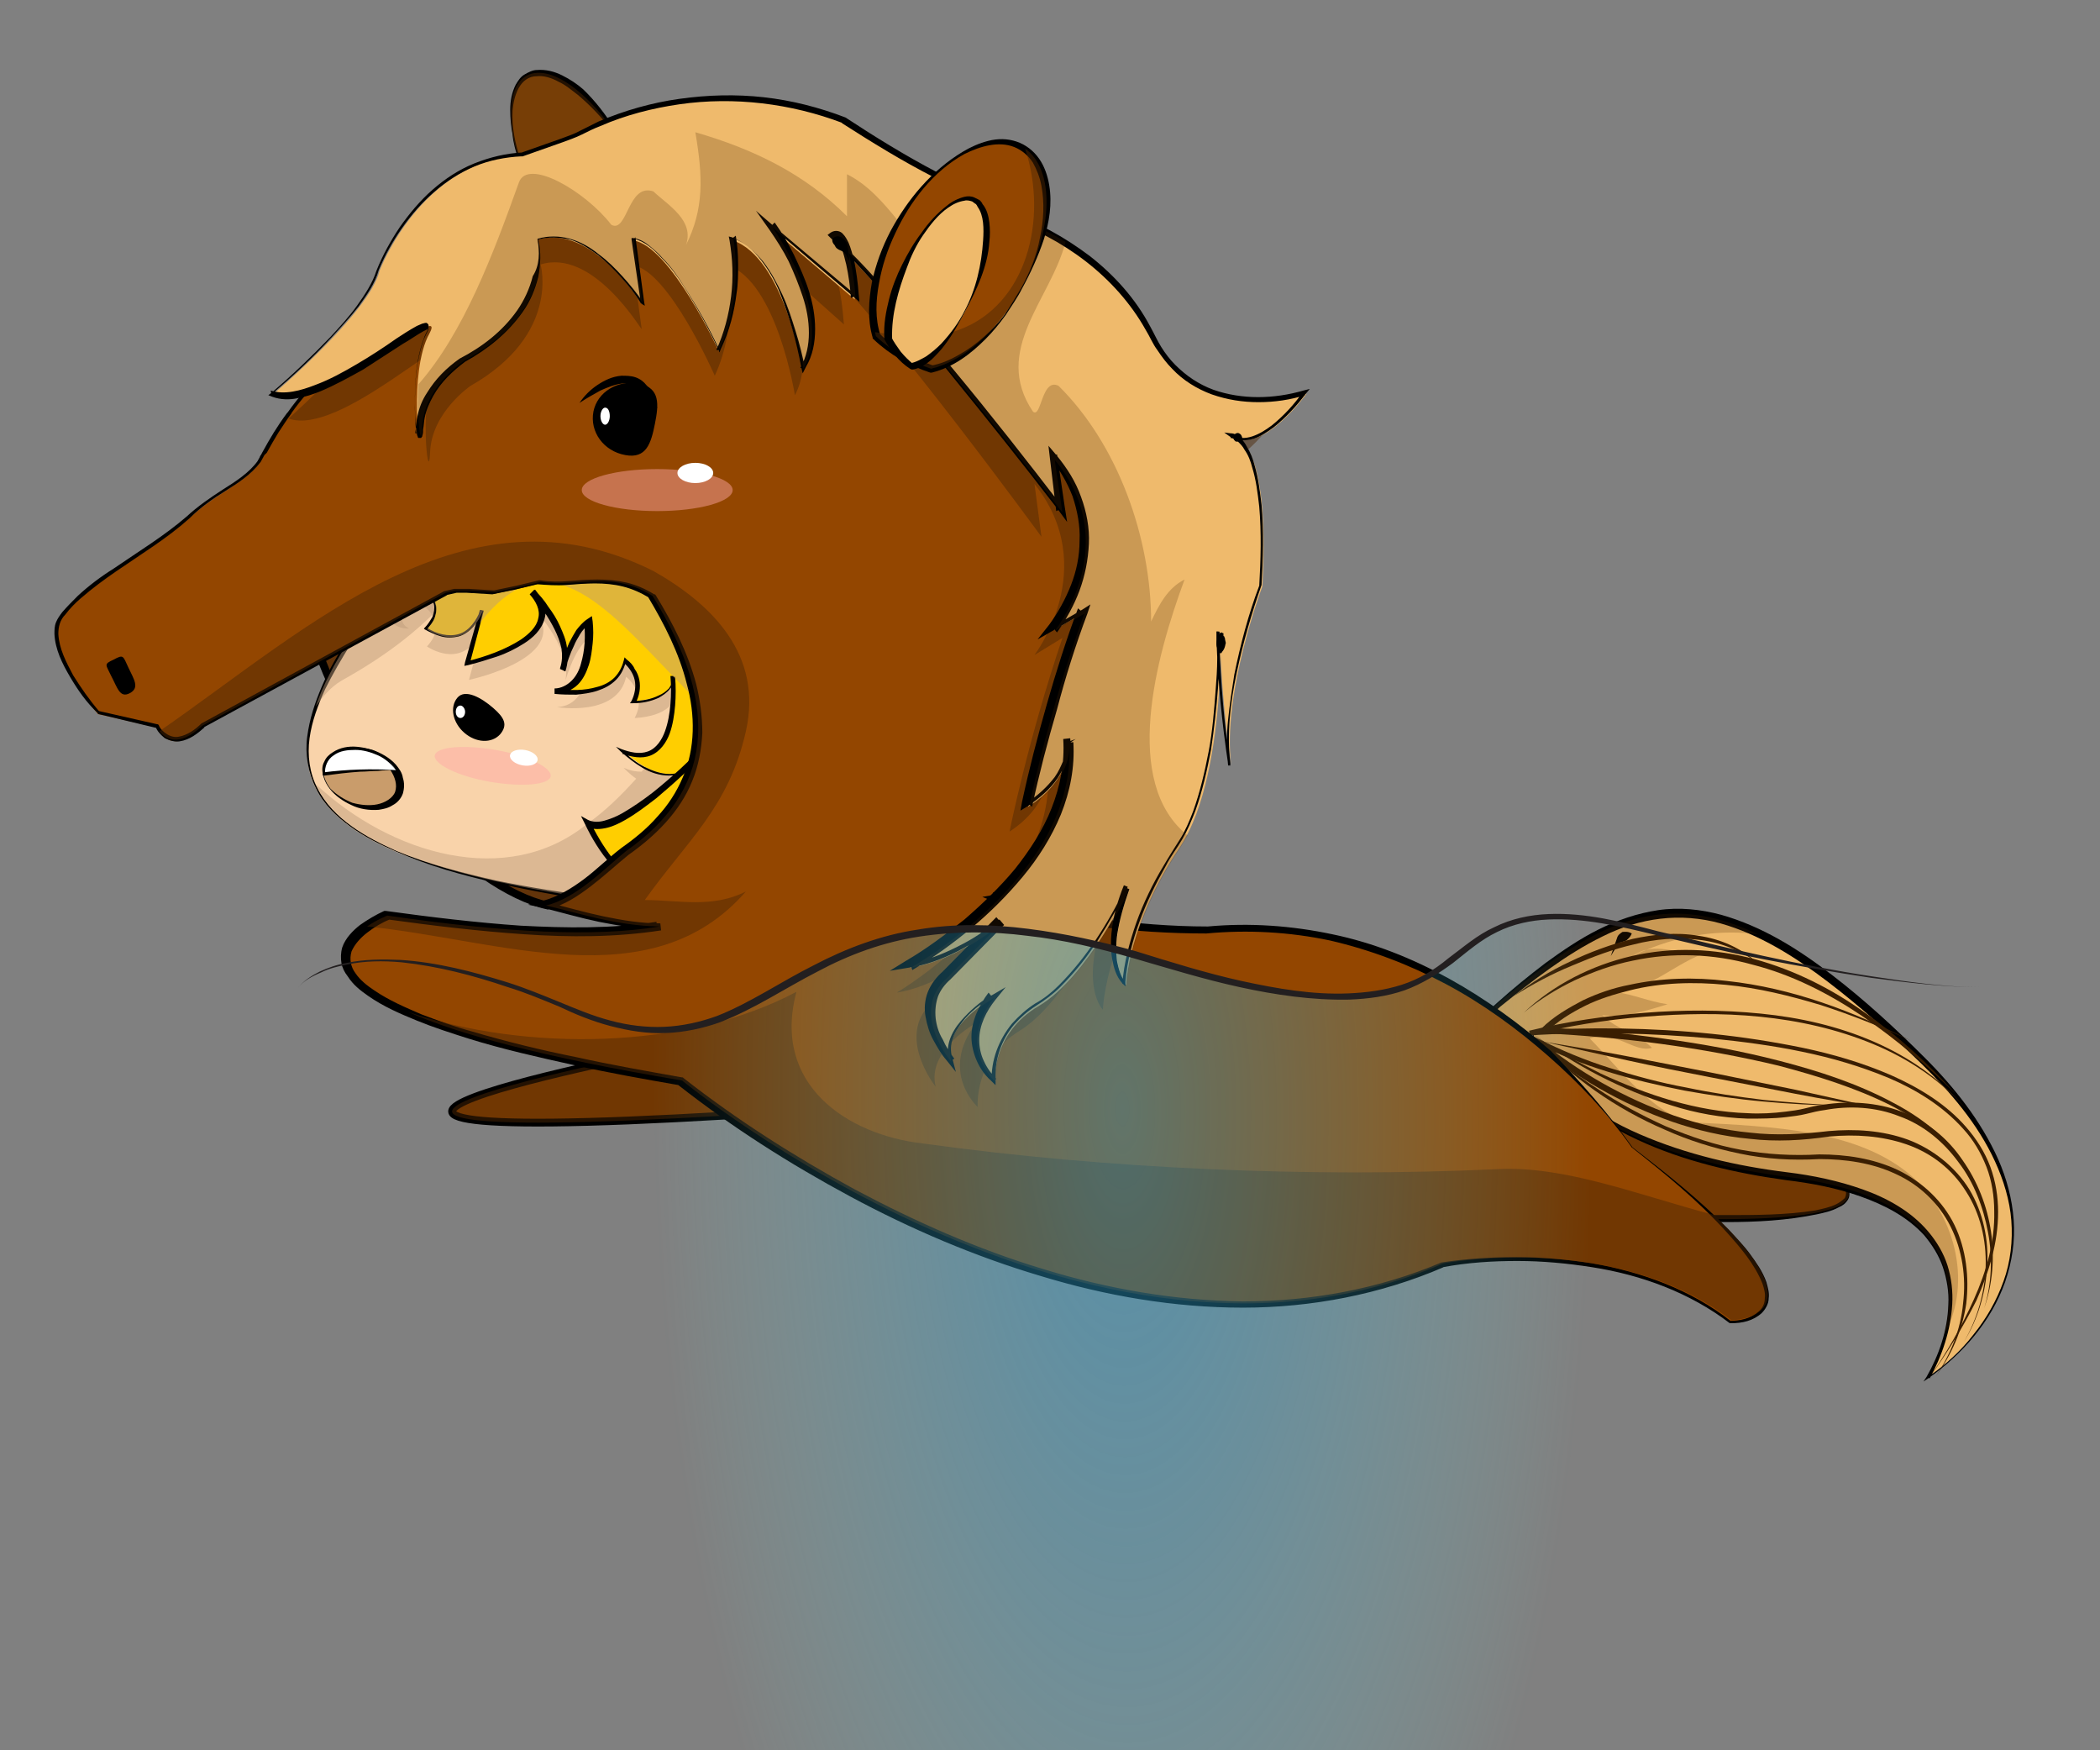 <?xml version="1.0" encoding="utf-8"?>
<!-- Generator: Adobe Illustrator 15.1.0, SVG Export Plug-In . SVG Version: 6.00 Build 0)  -->
<!DOCTYPE svg PUBLIC "-//W3C//DTD SVG 1.1//EN" "http://www.w3.org/Graphics/SVG/1.1/DTD/svg11.dtd">
<svg version="1.1" id="horse" xmlns="http://www.w3.org/2000/svg" xmlns:xlink="http://www.w3.org/1999/xlink" x="0px" y="0px"
	 width="270px" height="225px" viewBox="0 0 270 225" style="enable-background:new 0 0 270 225;" xml:space="preserve">
<rect x="0" y="0" width="270" height="225" fill="#808080" stroke="none"/>
<style type="text/css">
<![CDATA[
	.st0{opacity:0.48;fill:#BC9A79;}
	.st1{fill:#934600;stroke:#000000;stroke-miterlimit:10;}
	.st2{fill:#EFBA6C;}
	.st3{fill:#231F20;}
	.st4{fill:#F9D3AA;}
	.st5{fill:#934600;}
	.st6{fill:#C99C6B;}
	.st7{fill:#FFCE00;}
	.st8{fill:#FFFFFF;}
	.st9{fill:#63340A;stroke:#000000;stroke-miterlimit:10;}
	.st10{opacity:0.23;fill:#4C2706;}
	.st11{opacity:0.47;fill:#FFA6A6;}
	.st12{fill:#3A1E01;}
	.st13{fill:#A05408;}
	.st14{opacity:0.5;fill:url(#SVGID_1_);}
	.st15{opacity:0.48;fill:#4C2706;}
]]>
</style>
<g>
	<path class="st9" d="M84,76.6c-5.4-3.3-16.3,0-23.8-1.1c-9.6,0-12.4-12.7-17.4-22.4c-3.3,6.1-5.9,16.2-4.1,23.4
		c5.4,22.4,22.1,37.8,31.7,39.9c3.9-0.9,9-3,11.6-5.1C92.6,103.7,95.9,83.1,84,76.6z"/>
	<path class="st1" d="M86.5,134.8c0,0-72.9,13.9,15,8.1C101.5,142.9,104.2,134.3,86.5,134.8z"/>
	<g>
		<path class="st5" d="M199.1,140c0,0,30.7,5.3,37.6,11.8c6.9,6.5-24.2,4.7-24.2,4.7S193,154.5,199.1,140z"/>
		<g>
			<path d="M199.1,139.9c3.9,0.5,7.7,1.2,11.5,2c3.8,0.8,7.6,1.7,11.3,2.9c3.7,1.2,7.4,2.6,10.9,4.3c0.9,0.4,1.7,0.9,2.5,1.5
				c0.8,0.6,1.6,1.1,2.2,2c0.3,0.4,0.4,1.1,0.1,1.6c-0.3,0.5-0.7,0.8-1.2,1c-0.9,0.5-1.9,0.7-2.8,0.9c-3.9,0.8-7.8,1-11.7,1
				c-2,0-3.9,0-5.9,0c-1,0-2-0.1-2.9-0.1c-1,0-2-0.2-3-0.4c-1.9-0.4-3.8-1-5.6-1.9c-1.8-0.9-3.5-2-4.8-3.6c-1.3-1.5-2.1-3.6-2.1-5.6
				C197.6,143.6,198.2,141.7,199.1,139.9L199.1,139.9L199.1,139.9z M199.1,140c-0.7,1.8-1.1,3.7-1,5.6c0.1,1.9,0.9,3.7,2.2,5.1
				c1.3,1.4,2.9,2.4,4.6,3.2c1.7,0.8,3.6,1.3,5.4,1.7c0.9,0.2,1.9,0.4,2.8,0.4l2.9,0.1c1.9,0.1,3.9,0.1,5.8,0.1
				c3.9,0,7.8,0,11.6-0.6c0.9-0.2,1.9-0.4,2.7-0.8c0.4-0.2,0.8-0.5,1.1-0.8c0.2-0.4,0.2-0.8,0-1.2c-0.5-0.8-1.3-1.4-2-2
				c-0.8-0.6-1.7-1-2.5-1.4c-1.7-0.9-3.6-1.5-5.4-2.1c-1.8-0.6-3.7-1.2-5.6-1.7C214.3,143.5,206.7,141.7,199.1,140z"/>
		</g>
	</g>
	<path class="st15" d="M86.5,134.8c0,0-72.9,13.9,15,8.1C101.5,142.9,104.2,134.3,86.5,134.8z"/>
	<g>
		<path class="st4" d="M114.9,91.1c-2,15.8-3.8,30.1-42.9,23.8c-35.5-5.7-37.3-16.4-27.2-32.5c8.7-13.7,12.7-27.6,34.4-24.9
			C100.9,60.2,116.9,75.3,114.9,91.1z"/>
		<g>
			<path d="M115,91.1c-0.5,4.4-1,8.9-2.6,13.1c-0.8,2.1-1.9,4.1-3.4,5.8c-1.5,1.7-3.4,3-5.4,4c-4.1,2-8.7,2.5-13.2,2.7
				c-4.5,0.2-9-0.3-13.4-0.8c-4.4-0.6-8.8-1.4-13.2-2.4c-4.4-1-8.7-2.2-12.8-4c-2.1-0.9-4.1-1.9-5.9-3.2c-1.8-1.3-3.5-2.9-4.5-5
				c-1-2-1.4-4.4-1.1-6.6c0.3-2.3,1-4.4,1.9-6.5c0.9-2.1,2-4,3.2-5.9c1.2-1.9,2.3-3.8,3.4-5.8c2.2-3.9,4.4-7.8,7.3-11.3
				c1.4-1.7,3.1-3.3,5-4.7c1.9-1.3,4-2.3,6.2-3c4.4-1.3,9.1-1.2,13.5-0.6c8.9,1.2,17.7,4.6,24.6,10.5c3.4,2.9,6.4,6.5,8.3,10.5
				C114.7,82.1,115.6,86.7,115,91.1z M114.9,91.1c0.5-4.4-0.4-9-2.4-12.9c-2-4-5-7.4-8.5-10.1c-6.9-5.5-15.5-8.8-24.3-10
				c-4.4-0.6-8.9-0.6-13.1,0.6c-2.1,0.6-4.1,1.5-5.9,2.8c-1.8,1.2-3.4,2.8-4.8,4.5c-2.8,3.4-5.1,7.3-7.3,11.1
				c-1.1,1.9-2.3,3.8-3.5,5.7c-1.2,1.9-2.3,3.8-3.3,5.8c-0.9,2-1.7,4.1-2,6.3c-0.3,2.2,0,4.5,1,6.4c1,2,2.6,3.6,4.4,4.9
				c1.8,1.3,3.8,2.3,5.8,3.2c4.1,1.7,8.4,2.8,12.8,3.8c4.4,0.9,8.8,1.6,13.2,2.1c4.4,0.6,8.9,0.9,13.3,0.8c4.4-0.1,8.9-0.7,12.9-2.4
				c2-0.9,3.9-2.1,5.4-3.8c1.5-1.6,2.6-3.5,3.5-5.6C113.8,100,114.3,95.5,114.9,91.1z"/>
		</g>
	</g>
	<path class="st0" d="M43.9,87.5C55.3,81.2,64.7,72,64.5,58.8c-9.6,3.8-13.4,13.8-19.6,23.5c-1.9,3-3.4,5.8-4.3,8.5
		C41.5,89.6,42.4,88.4,43.9,87.5z"/>
	<path class="st15" d="M199.1,140c0,0,30.7,5.3,37.6,11.8c6.9,6.5-24.2,4.7-24.2,4.7S193,154.5,199.1,140z"/>
	<g>
		<path class="st13" d="M81.9,22.1c-3.5-7.6-9.4-13.3-13.2-12.7c-3.8,0.6-4,7.2-0.6,14.8c2.4,5.2,5.9,9.5,9.1,11.5
			c2.5,0.4,4.6,0,6.4-0.6C85,32.5,84.4,27.6,81.9,22.1z"/>
		<path d="M81.9,22.1c-1.8-3.8-4.4-7.2-7.6-9.9c-0.8-0.6-1.6-1.3-2.5-1.7c-0.9-0.5-1.9-0.8-2.8-0.7c-1,0-1.8,0.6-2.3,1.5
			c-0.5,0.9-0.7,1.9-0.8,2.9c-0.1,2.1,0.3,4.2,1,6.2c0.7,2,1.6,3.9,2.6,5.7c1,1.8,2.2,3.5,3.5,5.1c1.3,1.6,2.8,3,4.5,4.1l-0.2-0.1
			c1,0.1,2.1,0.2,3.1,0.1c1-0.1,2.1-0.3,3.1-0.6l-0.3,0.2c0.5-0.9,0.7-2,0.7-3.1c0.1-1.1,0-2.2-0.2-3.3c-0.2-1.1-0.4-2.2-0.7-3.3
			C82.8,24.2,82.3,23.1,81.9,22.1z M82,22.1c0.9,2,1.8,4.1,2.3,6.4c0.3,1.1,0.5,2.2,0.5,3.4c0,1.2-0.1,2.4-0.6,3.5l-0.1,0.2
			l-0.2,0.1c-2.1,0.8-4.4,1-6.7,0.7l-0.1,0L77,36.1c-1.9-1.2-3.4-2.8-4.7-4.4c-1.3-1.7-2.5-3.5-3.4-5.4c-1-1.9-1.7-3.9-2.3-5.9
			c-0.3-1-0.6-2-0.7-3.1c-0.2-1-0.3-2.1-0.3-3.2c0-1.1,0.2-2.2,0.7-3.2c0.3-0.5,0.6-1,1.1-1.3c0.5-0.3,1.1-0.6,1.6-0.6
			c1.2-0.1,2.3,0.2,3.3,0.7c1,0.5,1.9,1.1,2.7,1.8C78.1,14.5,80.2,18.3,82,22.1z"/>
	</g>
	<path class="st15" d="M81.9,22.1c-3.5-7.6-9.4-13.3-13.2-12.7c-3.8,0.6-4,7.2-0.6,14.8c2.4,5.2,5.9,9.5,9.1,11.5
		c2.5,0.4,4.6,0,6.4-0.6C85,32.5,84.4,27.6,81.9,22.1z"/>
	<path class="st0" d="M107.5,70.9l0.9-1.7l-3.1-0.5c-4-3.6-9.1-6.6-14.8-8.6c0.5,2.1,0.8,4.3,1,6.5l-34.7-5.4L50,75.8
		c0,0-1.4,5.1,2.6,5c0,0-2.6-1.1,1.1-3.4c0,0,4.4,2.2,1.2,5.7c0,0,4.8,3.4,7.2-2.4l-1.8,6.7c0,0,13.7-2.9,8.3-9.2
		c0,0,5.5,5.7,3.9,10c0,0,1.2-4.9,3.3-6.2c0,0,0.9,8.7-4.2,8.9c0,0,7.8,1.3,8.9-3.9c0,0,2.8,2.1,1.1,5.3c0,0,5.3-0.1,5.1-3.3
		c0,0,0.2,1.7,0,3.8c-1.2,2.3-2.6,4.4-4.2,6.4c-0.7,0-1.4-0.1-2.3-0.5c0,0,0.6,0.7,1.6,1.4c-1.9,2.1-3.9,4.1-6.3,5.8
		c-10.3,8.4-25.3,3.9-34.9-5.1c2.7,6.2,12.1,10.9,31.6,14.1c39.1,6.3,40.9-7.9,42.9-23.8C115.8,83.8,112.9,76.7,107.5,70.9z"/>
	<g>
		<path class="st7" d="M50,73.6c0,0-1.4,5.1,2.6,5c0,0-2.6-1.1,1.1-3.4c0,0,4.4,2.2,1.2,5.7c0,0,4.8,3.4,7.2-2.4l-1.8,6.7
			c0,0,13.7-2.9,8.3-9.2c0,0,5.5,5.7,3.9,10c0,0,1.2-4.9,3.3-6.2c0,0,0.9,8.7-4.2,8.9c0,0,7.8,1.3,8.9-3.9c0,0,2.8,2.1,1.1,5.3
			c0,0,5.3-0.1,5.1-3.3c0,0,1.2,12.9-6.5,9.7c0,0,6.9,7.4,11.2-1c0,0-11.6,12.5-15.7,10.2c0,0,4.8,10.2,8.6,6.4l24.2-45.1l-51.6-8
			L50,73.6z"/>
		<path d="M50,73.6c-0.2,1.1-0.3,2.2,0,3.3c0.2,0.5,0.5,1,1,1.3c0.5,0.3,1,0.4,1.6,0.3l0,0.1c-0.4-0.2-0.7-0.4-0.9-0.8
			c-0.2-0.4,0-0.8,0.2-1.2c0.5-0.7,1.1-1.1,1.8-1.5l0,0l0,0c0.5,0.3,1,0.6,1.4,1c0.4,0.4,0.8,0.9,0.9,1.5c0.2,0.6,0.1,1.2-0.1,1.8
			c-0.2,0.6-0.6,1-1,1.5l0-0.2c1.2,0.8,2.8,1.2,4.1,0.8c0.7-0.2,1.3-0.7,1.7-1.2c0.5-0.6,0.8-1.2,1.1-1.9l0.4,0.1l-1.8,6.8L60.1,85
			c2.4-0.6,4.9-1.5,6.9-2.8c1-0.7,2-1.6,2.2-2.7c0.3-1.1-0.3-2.2-1.1-3.1l0.6-0.6c0.7,0.7,1.3,1.4,1.8,2.2c0.6,0.8,1.1,1.6,1.5,2.5
			c0.4,0.9,0.8,1.8,0.9,2.8c0.2,1,0.1,2-0.2,3L72,86c0.3-1.2,0.7-2.3,1.2-3.4c0.3-0.6,0.6-1.1,0.9-1.6c0.4-0.5,0.8-1,1.4-1.4
			l0.6-0.4l0.1,0.7c0.1,1,0.1,1.9,0,2.8c-0.1,0.9-0.2,1.9-0.5,2.8c-0.3,0.9-0.7,1.8-1.4,2.5c-0.7,0.7-1.7,1.1-2.7,1.2l0-0.7
			c1.7,0.3,3.5,0.3,5.2-0.2c0.8-0.2,1.6-0.6,2.2-1.2c0.6-0.6,1-1.4,1.2-2.2l0.1-0.4l0.3,0.3c0.4,0.3,0.8,0.7,1,1.2
			c0.3,0.4,0.5,0.9,0.6,1.4c0.2,1,0,2.1-0.5,3l-0.2-0.3c1.1,0,2.2-0.2,3.2-0.7c0.5-0.2,0.9-0.5,1.3-0.9c0.3-0.4,0.5-0.9,0.4-1.5
			l0.4,0c0.1,1.2,0.1,2.5,0,3.7c-0.1,1.2-0.3,2.5-0.7,3.6c-0.4,1.1-1.2,2.3-2.4,2.8c-1.2,0.5-2.5,0.2-3.7-0.2l0.2-0.3
			c0.8,0.8,1.7,1.5,2.7,2c1,0.5,2.1,0.9,3.2,0.9c1.1,0,2.2-0.5,3-1.2c0.8-0.7,1.5-1.7,2-2.7l0.4,0.3c-2.2,2.4-4.6,4.6-7.1,6.7
			c-1.3,1-2.6,2-4,2.8c-0.7,0.4-1.5,0.8-2.3,1c-0.8,0.2-1.8,0.3-2.6-0.1l0.5-0.4c0.9,1.8,2,3.6,3.3,5.1c0.7,0.7,1.4,1.4,2.3,1.7
			c0.9,0.4,1.8,0.1,2.4-0.6l-0.1,0.1l12-22.6l12.1-22.6l0.4,0.8c-8.6-1.3-17.2-2.7-25.8-4.1l-25.8-4.3l0.1-0.1L50,73.6z M49.9,73.6
			L56.6,59l0-0.1l0.1,0l25.9,3.7c8.6,1.3,17.2,2.6,25.8,3.9l0.7,0.1l-0.3,0.6L96.7,89.9l-12.2,22.5l0,0.1l0,0
			c-0.4,0.4-0.9,0.7-1.5,0.9c-0.6,0.1-1.2,0.1-1.8-0.2c-1.1-0.4-1.9-1.2-2.6-2c-1.4-1.6-2.5-3.4-3.4-5.3l-0.5-1l0.9,0.5
			c0.6,0.3,1.4,0.3,2.1,0.1c0.7-0.2,1.5-0.5,2.2-0.9c1.4-0.8,2.7-1.7,4-2.7c2.5-2,4.9-4.2,7.1-6.6l1.1-1.1l-0.7,1.4
			c-0.5,1-1.2,2-2.1,2.8c-0.9,0.8-2.1,1.3-3.3,1.3c-1.2,0-2.4-0.4-3.4-1c-1-0.6-1.9-1.3-2.8-2.1l-0.6-0.6l0.7,0.3
			c1.1,0.4,2.3,0.7,3.4,0.3c1.1-0.4,1.8-1.5,2.2-2.6c0.4-1.1,0.6-2.3,0.7-3.5c0.1-1.2,0.1-2.4,0-3.6l0.4,0c0,0.6-0.1,1.2-0.5,1.7
			c-0.4,0.5-0.9,0.8-1.4,1.1c-1.1,0.5-2.2,0.7-3.3,0.7l-0.4,0l0.2-0.3c0.4-0.8,0.6-1.8,0.4-2.7c-0.2-0.9-0.8-1.7-1.5-2.3l0.4-0.2
			c-0.2,0.9-0.6,1.8-1.3,2.5c-0.7,0.7-1.5,1.1-2.4,1.4c-0.9,0.3-1.8,0.4-2.7,0.5c-0.9,0-1.8,0-2.8-0.1l0-0.7c0.8,0,1.6-0.4,2.2-1
			c0.6-0.6,1-1.4,1.2-2.2c0.5-1.7,0.6-3.5,0.4-5.3l0.6,0.3c-0.4,0.3-0.8,0.7-1.1,1.2c-0.3,0.5-0.6,1-0.8,1.5c-0.5,1-0.9,2.2-1.2,3.3
			L72,85.9c0.3-0.8,0.3-1.7,0.2-2.5c-0.2-0.9-0.5-1.7-0.9-2.5c-0.8-1.6-1.9-3.2-3.1-4.5l0.6-0.6c0.4,0.5,0.8,1.1,1.1,1.7
			c0.3,0.7,0.3,1.4,0.1,2.1c-0.4,1.4-1.5,2.4-2.6,3.1c-1.1,0.7-2.3,1.3-3.5,1.7c-1.2,0.4-2.5,0.8-3.7,1.1l-0.5,0.1l0.1-0.5l1.9-6.7
			l0.4,0.1c-0.3,0.7-0.7,1.4-1.2,2c-0.5,0.6-1.2,1.1-1.9,1.3c-0.8,0.2-1.6,0.2-2.3,0c-0.7-0.2-1.4-0.5-2.1-0.9l-0.1-0.1l0.1-0.1
			c0.4-0.4,0.7-0.9,1-1.4c0.2-0.5,0.3-1.1,0.2-1.6c-0.3-1.1-1.2-1.9-2.2-2.5l0.1,0c-0.6,0.4-1.3,0.8-1.7,1.5c-0.2,0.3-0.3,0.7-0.2,1
			c0.1,0.3,0.5,0.6,0.8,0.7l0.3,0.1l-0.3,0c-0.6,0-1.2-0.1-1.7-0.4c-0.5-0.3-0.9-0.8-1-1.3C49.6,75.9,49.7,74.7,49.9,73.6L49.9,73.6
			z"/>
	</g>
	<path class="st0" d="M108.3,67.1l-51.6-8L50,73.6c0,0-1.4,5.1,2.6,5c0,0-2.6-1.1,1.1-3.4c0,0,4.4,2.2,1.2,5.7c0,0,4.8,3.4,7.2-2.4
		l-0.4,1.6c8.6-11.2,16-2.3,25,7c0-0.1,0-0.1,0-0.2c0,0,0,0.1,0,0.2c2.3,2.4,4.7,4.8,7.3,6.9L108.3,67.1z"/>
	<g>
		<path class="st2" d="M197,132.7c0,0,1.8,14.5,33.1,18.5c31.2,4,17.8,25.8,17.8,25.8s24.8-15.6-0.5-40.6c-25.3-25-36-22.5-52.3-9.4
			C178.9,140.1,197,132.7,197,132.7z"/>
		<path d="M197.1,132.7c0.3,1.6,1.1,3.1,2.1,4.4c0.9,1.3,2.1,2.5,3.3,3.6c2.5,2.2,5.3,3.8,8.3,5.1c6,2.6,12.5,4.1,19,4.9
			c3.3,0.4,6.6,1.1,9.7,2.2c3.1,1.1,6.2,2.8,8.4,5.4c1.1,1.3,2,2.8,2.5,4.4c0.5,1.6,0.7,3.3,0.6,5c-0.2,3.3-1.3,6.6-2.9,9.5
			l-0.2-0.2c2.2-1.5,4.2-3.3,5.8-5.4c1.7-2.1,3-4.4,3.9-6.9c0.9-2.5,1.2-5.2,1-7.8c-0.2-2.6-1-5.2-2.1-7.6
			c-2.2-4.8-5.7-8.9-9.5-12.6c-3.8-3.7-7.8-7.3-12-10.5c-4.2-3.2-8.8-6.1-13.8-7.5c-2.5-0.7-5.2-0.9-7.7-0.6
			c-2.6,0.3-5.1,1.1-7.5,2.3c-4.7,2.3-9,5.7-13.1,9c-1,0.9-2,1.8-2.9,2.7c-0.4,0.5-0.9,1-1.2,1.5c-0.1,0.3-0.2,0.6-0.1,0.8
			c0.1,0.2,0.4,0.3,0.7,0.3c1.3,0.1,2.6-0.3,3.9-0.7C194.5,133.6,195.8,133.1,197.1,132.7L197.1,132.7L197.1,132.7z M197,132.8
			c-1.2,0.5-2.4,1-3.7,1.4c-1.3,0.4-2.6,0.8-4,0.8c-0.3,0-0.8-0.1-1-0.5c-0.2-0.4,0-0.8,0.1-1.1c0.3-0.6,0.8-1.2,1.2-1.7
			c0.9-1,1.9-1.9,2.9-2.8c2-1.8,4.1-3.5,6.2-5.1c2.2-1.6,4.4-3.1,6.8-4.3c2.4-1.2,5-2.1,7.7-2.5c2.7-0.4,5.5-0.1,8.1,0.6
			c5.3,1.5,9.9,4.4,14.2,7.7c4.3,3.3,8.2,6.9,12,10.7c3.8,3.8,7.2,8.1,9.4,13c1.1,2.5,1.8,5.1,2,7.8c0.2,2.7-0.2,5.4-1.1,8
			c-1.8,5.1-5.5,9.3-9.9,12.4l-0.6,0.4l0.4-0.6c1.6-2.8,2.7-6,2.8-9.3c0.1-1.6-0.2-3.3-0.7-4.8c-0.5-1.5-1.4-2.9-2.4-4.1
			c-2.2-2.4-5.1-3.9-8.2-5c-3.1-1.1-6.3-1.7-9.6-2.1c-6.5-0.9-13.1-2.4-19.1-5.2c-3-1.4-5.9-3.1-8.3-5.4c-1.2-1.1-2.3-2.4-3.2-3.8
			C198,135.9,197.3,134.4,197,132.8z"/>
	</g>
	<g>
		<path class="st2" d="M209.8,120c-0.6,0.3-1.1,0.6-1.7,0.9C208.6,120.5,209.2,120.2,209.8,120z"/>
		<path d="M209.8,120c-0.1,0.2-0.2,0.4-0.3,0.5c-0.1,0.1-0.2,0.2-0.4,0.3c-0.2,0-0.4,0-0.5,0c-0.2,0-0.3,0.2-0.4,0.3l-1.1,1.8
			l0.8-2.3c0.1-0.4,0.4-0.6,0.7-0.8C208.9,119.8,209.3,119.7,209.8,120L209.8,120L209.8,120z M209.8,120L209.8,120
			c-0.2,0.5-0.5,0.7-0.7,0.9c-0.3,0.1-0.5,0.2-0.9,0.3l-0.3-0.4c0.2,0,0.4,0,0.5-0.2c0.1-0.1,0.2-0.3,0.3-0.5
			c0.1-0.1,0.3-0.2,0.4-0.2C209.3,119.9,209.5,119.9,209.8,120L209.8,120z"/>
	</g>
	<path class="st10" d="M211.7,122.1c-0.6,0.1-1.2,0.4-1.8,0.8C210.5,122.6,211.1,122.3,211.7,122.1c2.6-0.6,5.3,1,8.1,0.2
		c-4.6,1.5-7.3,4.9-12.2,5.2c2.7,0.4,4.2,1.2,6.8,1.6c-2.3,0.7-5.7,1.8-8.4,1.4c1.9,1.9,4.5,2.3,6.4,4.2c-2.3,0.7-4.5-2.3-8-1.2
		c3.8,3.8,8.2,10,13.5,10.8c10.2,0.5,20.5,1,27.3,6.4c6.1,4.9,8.5,14.1,4.8,20.8c1.7-6.7,1-17.5-20.1-20.2
		c-31.2-4-33.1-18.5-33.1-18.5s-18.1,7.4-1.9-5.7c10.8-8.7,19.2-12.7,31.1-7C221.4,119.5,216.5,120.1,211.7,122.1z"/>
	<g>
		<g>
			<path class="st12" d="M197.4,133.6c2.4,2.4,5.1,4.5,7.9,6.3c2.8,1.9,5.8,3.5,8.9,4.9c3.1,1.3,6.3,2.4,9.6,3
				c3.3,0.6,6.7,0.8,10.1,0.6c3.4,0,6.9,0.5,10.1,2c3.1,1.5,5.8,4,7.3,7.1c1.5,3.1,1.9,6.7,1.5,10.1c-0.5,3.4-1.9,6.6-3.9,9.3
				c1.9-2.8,3.2-6,3.5-9.4c0.4-3.3-0.1-6.8-1.6-9.8c-1.5-3-4-5.4-7.1-6.8c-3-1.4-6.4-1.9-9.8-1.9c-3.4,0.2-6.9,0-10.2-0.7
				c-3.4-0.7-6.6-1.7-9.7-3.1C207.7,142.5,202.1,138.5,197.4,133.6z"/>
		</g>
		<g>
			<path class="st12" d="M197.2,133c2.7,1.9,5.6,3.5,8.6,5c3,1.4,6.1,2.6,9.2,3.5c3.2,0.9,6.4,1.5,9.7,1.6c1.6,0.1,3.3,0,4.9-0.2
				c0.8-0.1,1.6-0.2,2.4-0.4c0.8-0.2,1.6-0.4,2.5-0.5c3.3-0.5,6.8-0.3,10,0.9c3.2,1.2,5.9,3.4,7.8,6.2c3.9,5.5,5,12.8,2.8,19.1
				c1-3.2,1.1-6.6,0.5-9.8c-0.6-3.2-1.8-6.4-3.8-9c-1.9-2.6-4.5-4.8-7.6-5.9c-3-1.2-6.4-1.4-9.6-0.8c-0.8,0.1-1.6,0.3-2.4,0.5
				c-0.8,0.2-1.7,0.3-2.5,0.4c-1.7,0.2-3.3,0.2-5,0.2c-3.3-0.1-6.7-0.7-9.8-1.7C208.5,140.1,202.5,137,197.2,133z"/>
		</g>
		<g>
			<path class="st12" d="M248,177.2c2.2-3.2,4.2-6.6,5.8-10.2c1.6-3.6,2.7-7.4,2.6-11.3c0-1.9-0.3-3.9-1-5.7c-0.7-1.8-1.7-3.5-3-4.9
				c-2.6-2.9-6-5-9.5-6.5c-3.6-1.5-7.3-2.6-11.2-3.4c-3.8-0.8-7.7-1.3-11.6-1.7c-7.8-0.7-15.6-0.9-23.4-0.4l-0.1-0.6
				c4.9-1.2,9.8-1.9,14.8-2.3c5-0.4,10-0.4,15,0.1c5,0.5,9.9,1.6,14.5,3.6c4.6,2,8.8,4.9,12,8.8c-3.3-3.8-7.5-6.6-12.1-8.5
				c-4.6-1.9-9.5-3-14.5-3.5c-5-0.5-9.9-0.4-14.9,0c-5,0.4-9.9,1.2-14.7,2.4l-0.1-0.6c7.8-0.5,15.7-0.4,23.5,0.4
				c3.9,0.4,7.8,1,11.7,1.8c3.8,0.8,7.6,1.9,11.3,3.5c3.6,1.6,7.1,3.7,9.7,6.7c1.3,1.5,2.4,3.2,3.1,5.1c0.7,1.9,1,3.9,1,5.8
				c0,4-1.2,7.8-2.8,11.4C252.4,170.6,250.3,174,248,177.2z"/>
		</g>
		<g>
			<path class="st12" d="M253.9,152.5c-0.9-2.4-2.5-4.5-4.4-6.2c-1.9-1.7-4.1-3-6.4-4.2c-4.6-2.3-9.5-3.8-14.4-5.1
				c-5-1.2-10-2.1-15.1-2.8c-5.1-0.7-10.2-1.1-15.2-1.4l-0.8,0l0.6-0.6c1.5-1.5,3.4-2.6,5.3-3.6c1.9-0.9,3.9-1.6,6-2
				c4.1-0.9,8.4-1,12.5-0.5c8.4,0.9,16.3,3.9,23.7,7.7c-3.8-1.8-7.6-3.3-11.6-4.6c-4-1.2-8-2.2-12.2-2.6c-4.1-0.4-8.3-0.3-12.3,0.7
				c-2,0.5-4,1.1-5.8,2c-1.8,0.9-3.6,2-5,3.4l-0.3-0.6c5.1,0.2,10.2,0.7,15.3,1.4c5.1,0.7,10.1,1.6,15.1,2.9c5,1.3,9.9,2.9,14.4,5.3
				c2.3,1.2,4.4,2.6,6.3,4.4C251.6,147.9,253.1,150.1,253.9,152.5z"/>
		</g>
		<g>
			<path class="st12" d="M198.4,133.9c3.6,0.6,7.3,1.2,10.9,1.9c3.6,0.7,7.2,1.4,10.8,2.1l10.8,2.2c3.6,0.8,7.2,1.6,10.8,2.4
				c-3.6-0.6-7.3-1.2-10.9-1.9l-10.8-2.1c-3.6-0.7-7.2-1.4-10.8-2.2C205.6,135.5,202,134.7,198.4,133.9z"/>
		</g>
		<g>
			<path class="st12" d="M236.8,142.1c-3.4,0-6.8-0.2-10.1-0.5c-3.4-0.3-6.7-0.8-10.1-1.4c-6.6-1.3-13.3-3.1-19.3-6.2l0.4-0.5
				c5.2,4.3,11.2,7.7,17.5,9.9c3.2,1.1,6.5,1.9,9.8,2.2c3.4,0.4,6.7,0.2,10.1-0.2c3.4-0.3,6.9-0.1,10.2,1.1c3.2,1.2,6.1,3.5,7.9,6.4
				c1.8,3,2.5,6.5,2.3,9.9c-0.2,3.4-1.2,6.8-3,9.7c1.7-2.9,2.7-6.3,2.8-9.7c0.1-3.4-0.7-6.8-2.5-9.6c-1.8-2.9-4.5-5-7.7-6.1
				c-3.2-1.1-6.6-1.3-9.9-1c-3.4,0.5-6.8,0.7-10.2,0.3c-3.4-0.3-6.8-1.1-10-2.2c-6.5-2.3-12.5-5.7-17.7-10.1l-2.2-1.9l2.6,1.3
				c3,1.5,6.1,2.8,9.3,3.8c3.2,1,6.5,1.9,9.8,2.5c3.3,0.7,6.7,1.2,10,1.6C230,141.7,233.4,142,236.8,142.1z"/>
		</g>
		<g>
			<path class="st12" d="M195.9,130.2c3.8-3.6,8.7-6.1,13.9-7.3c5.2-1.2,10.6-1,15.8,0.4c5.1,1.4,9.9,3.8,14.2,6.9
				c4.3,3,8.2,6.6,11.7,10.5c-3.7-3.7-7.7-7.1-12.1-10.1c-4.3-2.9-9-5.3-14.1-6.6c-5-1.4-10.3-1.6-15.4-0.5c-2.5,0.5-5,1.4-7.4,2.5
				C200.2,127.1,197.9,128.5,195.9,130.2z"/>
		</g>
		<g>
			<path class="st12" d="M194.7,128c2.2-1.7,4.6-3.2,7.2-4.4c2.5-1.2,5.2-2.2,8-2.9c2.8-0.6,5.6-0.9,8.5-0.4
				c1.4,0.2,2.8,0.6,4.1,1.2c1.3,0.6,2.5,1.4,3.5,2.3c-2.3-1.7-4.9-2.7-7.7-3c-2.7-0.3-5.5-0.1-8.2,0.6c-2.7,0.6-5.3,1.6-7.9,2.7
				C199.5,125.2,197.1,126.5,194.7,128z"/>
		</g>
	</g>
	<g>
		<path class="st5" d="M209.8,147.5c0,0-20.4-30.8-54.7-27.8c0,0-17,0.3-27.7-4.4c17.9-3.7,24.1-12.7,27.3-32.1
			c4.5-27.5-24.7-58.4-57.6-58.4c-14.4,0-27.6,4-37.9,10.8c-2.1,1-4.2,2-6.1,3.2l-6.7,2.4c0,0-1.4-0.1-2.6,2.8l-0.3,0.5l-4,5.9
			c-0.8,0.9-1.6,1.9-2.3,2.9c0,0,0,0,0,0c0,0,0,0,0,0c-0.8,1.1-1.6,2.3-2.3,3.5c-0.3,0.5-0.6,1.1-0.9,1.6l-0.1,0.2l0,0
			c-0.2,0.3-0.4,0.6-0.5,0.9c-2.1,2.7-5.4,3.8-8.6,6.7c-6,5.4-12.4,7.8-16.8,13.1c-3.1,3.7,4.6,12.5,4.6,12.5l7.5,1.7
			c0,0,1.7,4,5.9,0l31.3-17.1l1.3-0.3c0,0,1.8,0,1.8,0l3.3,0.2l2.9-0.6l2.9-0.7c5.5,0.7,9-1.5,14.4,1.8c9,14.6,7.5,25.2-3.4,32.8
			c-2.6,2.1-6.4,6.1-10.3,7c4.3,1,9,2.6,14.6,2.7c-8.4,1.4-19.8,0.8-35-1.4c0,0-26.2,10.5,37.8,21.3c0,0,52.4,43.2,97.9,23.5
			c0,0,22-4.2,37,7.3C222.6,169.9,239.1,169.9,209.8,147.5z"/>
		<g>
			<path d="M209.8,147.5c-3.1-4.4-6.8-8.3-10.8-11.8c-4-3.5-8.4-6.7-13.1-9.2c-4.7-2.5-9.7-4.4-14.9-5.6c-5.2-1.1-10.6-1.4-15.9-0.9
				l0,0h0c-4.7,0-9.4-0.3-14.1-0.9c-4.7-0.6-9.4-1.6-13.7-3.4l-1-0.4l1.1-0.2c3.6-0.8,7.1-1.8,10.4-3.4c3.3-1.6,6.3-3.8,8.5-6.7
				c2.3-2.8,3.9-6.2,5.1-9.6c1.2-3.5,2-7.1,2.6-10.7c1.4-7.2,0.5-14.7-2.1-21.6c-2.6-6.9-6.7-13.1-11.8-18.4
				c-10.1-10.6-24-17.9-38.6-19.2c-7.3-0.5-14.8,0.1-21.9,1.8c-7.2,1.7-14,4.6-20.2,8.6l0,0l0,0c-2.1,0.9-4.1,2-6.1,3.1l0,0l0,0
				l-6.7,2.3l0,0l-0.1,0c-0.2,0-0.5,0.1-0.8,0.3c-0.2,0.2-0.5,0.4-0.7,0.7c-0.4,0.5-0.7,1.1-0.9,1.7l0,0l0,0l-4.4,6.3l0,0l0,0
				c-0.8,0.9-1.6,1.9-2.3,2.9l0,0l0,0c0,0-0.1,0-0.1,0l0.2-0.1l0,0l0,0l0,0c-0.6,0.8-1.1,1.6-1.7,2.5c-0.5,0.8-1,1.7-1.5,2.6l0,0
				l0,0L34,58.5l-0.2-0.2l0,0l0.3-0.1L34,58.5l-0.5,0.9l0,0l0,0c-1.2,1.6-2.9,2.7-4.5,3.7c-1.6,1-3.2,2.1-4.6,3.5
				c-2.9,2.6-6.2,4.6-9.4,6.8c-1.6,1.1-3.1,2.2-4.6,3.5c-0.7,0.6-1.4,1.3-2,2.1c-0.7,0.7-0.9,1.6-0.9,2.5c0.1,1.9,1,3.6,1.9,5.3
				c1,1.6,2.1,3.2,3.4,4.7l-0.1-0.1l7.5,1.7l0.1,0l0.1,0.1c0.2,0.5,0.6,0.9,1.1,1.2c0.5,0.3,1,0.4,1.5,0.3c1.1-0.2,2.1-0.9,2.9-1.7
				l0,0l0,0L57.1,76l0,0l0,0l1.3-0.3l0.1,0l0.1,0c0,0,0,0-0.1,0h0h0h0l0.1,0l0.1,0h0.2l0.5,0l0.5,0l0.2,0h0.1l0.1,0h0h0l0,0
				c0,0,0.1,0,0.1,0l-0.1,0l3.3,0.2l-0.1,0l2.9-0.6l2.9-0.7l0.1,0l0.1,0c1.2,0.2,2.4,0.2,3.6,0.1c1.2-0.1,2.4-0.2,3.7-0.2
				c1.3,0,2.5,0.1,3.8,0.4c1.2,0.3,2.4,0.8,3.5,1.5l0.1,0l0.1,0.1c2.2,3.6,4.1,7.3,5.2,11.4c0.5,2,0.8,4.2,0.8,6.3
				c-0.1,2.1-0.5,4.3-1.3,6.2c-1.6,4-4.8,7.1-8.2,9.5c-1.6,1.3-3.1,2.7-4.8,4c-1.7,1.3-3.5,2.5-5.6,3l0-0.9c2.4,0.6,4.8,1.3,7.2,1.8
				c2.4,0.5,4.8,0.9,7.3,0.9l0.1,0.9c-5.8,0.9-11.8,0.9-17.6,0.5c-5.9-0.4-11.7-1.1-17.5-1.9l0.2,0c-1,0.4-2,1-2.9,1.7
				c-0.9,0.7-1.6,1.5-2,2.4c-0.3,1-0.1,2,0.5,2.8c0.6,0.9,1.5,1.6,2.4,2.2c1.9,1.3,4,2.2,6.1,3.1c2.1,0.8,4.3,1.6,6.5,2.2
				c4.4,1.3,8.9,2.4,13.4,3.3c4.5,1,9.1,1.8,13.6,2.6l0.1,0l0.1,0.1c6.9,5.4,14.3,10.1,22,14.3c7.7,4.1,15.8,7.7,24.1,10.2
				c8.4,2.6,17.1,4.1,25.8,4.2c8.7,0,17.5-1.6,25.5-5l0,0l0,0c3.2-0.5,6.5-0.7,9.7-0.7c3.2,0,6.5,0.3,9.7,0.8
				c6.4,1.1,12.7,3.4,17.8,7.4l-0.1,0c1.3,0,2.7-0.3,3.7-1.2c0.5-0.4,0.8-1,0.8-1.7c0.1-0.6-0.1-1.3-0.3-1.9c-1-2.5-2.8-4.6-4.6-6.6
				C218.3,154.3,214.1,150.9,209.8,147.5L209.8,147.5L209.8,147.5z M209.9,147.5c4.3,3.3,8.6,6.7,12.4,10.6c0.9,1,1.9,2,2.7,3.1
				c0.8,1.1,1.6,2.2,2.1,3.6c0.2,0.7,0.4,1.4,0.3,2.1c0,0.7-0.4,1.4-0.9,1.9c-1.1,1-2.5,1.3-3.9,1.3l-0.1,0l-0.1,0
				c-5.1-3.9-11.3-6.2-17.7-7.2c-3.2-0.5-6.4-0.8-9.6-0.8c-3.2,0-6.4,0.2-9.6,0.8l0.1,0c-8.1,3.5-17,5.2-25.8,5.2
				c-8.8,0-17.6-1.5-26.1-4.1c-8.4-2.5-16.6-6-24.4-10.2c-7.8-4.2-15.2-8.9-22.2-14.4l0.2,0.1c-4.6-0.8-9.1-1.6-13.6-2.6
				c-4.5-1-9-2-13.5-3.4c-2.2-0.7-4.4-1.4-6.6-2.3c-2.2-0.9-4.3-1.8-6.3-3.2c-1-0.7-1.9-1.4-2.6-2.5c-0.4-0.5-0.7-1.1-0.8-1.7
				c-0.1-0.6-0.1-1.3,0.1-2c0.4-1.2,1.4-2.2,2.3-2.9c1-0.7,2-1.3,3.1-1.8l0.1,0l0.1,0c5.8,0.8,11.6,1.5,17.4,1.9
				c5.8,0.3,11.7,0.4,17.4-0.5l0.1,0.9c-2.5,0-5-0.4-7.5-0.9c-2.4-0.5-4.8-1.2-7.2-1.8l-1.9-0.4l1.9-0.5c1.9-0.5,3.7-1.6,5.3-2.8
				c1.6-1.2,3.1-2.7,4.8-4c1.7-1.2,3.3-2.5,4.6-4c1.4-1.5,2.5-3.2,3.3-5.1c1.6-3.7,1.6-8,0.5-12c-1-4-2.9-7.7-5-11.2l0.1,0.1
				c-1-0.6-2.1-1.1-3.3-1.4c-1.2-0.3-2.4-0.4-3.6-0.4c-1.2,0-2.4,0.1-3.7,0.2c-1.2,0.1-2.5,0-3.8-0.1l0.1,0l-2.9,0.7l-2.9,0.6l0,0
				l0,0l-3.3-0.2l0,0l0,0c0,0,0.1,0,0.1,0h0h0h0l-0.1,0h-0.1H60h-0.5h-0.5h-0.2h-0.1h-0.1l0,0h0h0c0,0-0.1,0-0.1,0h0.2l-1.3,0.3
				l0.1,0l-31.3,17l0.1,0c-0.9,0.8-1.9,1.6-3.2,1.8c-0.6,0.1-1.3-0.1-1.9-0.4c-0.5-0.4-1-0.9-1.2-1.5l0.2,0.2l-7.5-1.8l-0.1,0l0-0.1
				C11.1,90.3,10,88.7,9,87c-1-1.7-1.9-3.5-2-5.5c0-0.5,0-1,0.2-1.5c0.2-0.5,0.5-0.9,0.8-1.3c0.6-0.7,1.3-1.4,2-2.1
				c1.4-1.3,3-2.5,4.6-3.5c3.2-2.2,6.5-4.2,9.4-6.7c1.4-1.3,3-2.4,4.7-3.5c1.6-1,3.3-2.1,4.4-3.6l0,0l0.5-0.9l0.2,0.2l0,0l-0.4,0.1
				l0.2-0.3l0.1-0.2l0,0c0.5-0.9,1-1.8,1.5-2.6c0.5-0.8,1.1-1.7,1.7-2.5l0,0l0,0l0.1-0.1l0.1,0c0,0-0.1,0-0.1,0l0,0
				c0.7-1,1.5-2,2.3-2.9l0,0l4.3-6.3l0,0c0.3-0.6,0.6-1.2,1-1.8c0.2-0.3,0.5-0.5,0.8-0.8c0.3-0.2,0.6-0.4,1.1-0.4l-0.1,0l6.7-2.4
				l0,0c2-1.2,4-2.2,6.1-3.2l0,0c6.2-4.1,13.2-7,20.4-8.8c7.2-1.7,14.7-2.4,22.1-1.9c14.9,1.2,28.9,8.6,39.2,19.3
				c5.1,5.4,9.3,11.7,12,18.7c2.7,6.9,3.6,14.7,2.1,22c-0.6,3.7-1.5,7.3-2.7,10.8c-1.2,3.5-2.9,6.9-5.3,9.8
				c-2.4,2.9-5.5,5.2-8.8,6.8c-3.4,1.6-7,2.7-10.6,3.4l0.1-0.6c4.3,1.8,8.9,2.8,13.6,3.4c4.6,0.6,9.3,1,14,1l0,0
				c5.4-0.5,10.8-0.1,16,1c5.3,1.1,10.3,3.1,15,5.7c4.7,2.6,9.1,5.8,13.1,9.3C203.2,139.1,206.8,143.1,209.9,147.5z"/>
		</g>
	</g>
	<path class="st15" d="M95.9,114.6c-4.3,2.2-8.7,1.1-13,1.1c5.4-7.6,10.8-11.9,13-21.7c2.2-9.8-4.3-16.3-11.9-20.6
		c-24-12-44.3,7.3-63.5,20.6c0.7,0.9,2.4,2.2,5.5-0.7l31.3-17.1l1.3-0.3c0,0,1.8,0,1.8,0l3.3,0.2l2.9-0.6l2.9-0.7
		c5.5,0.7,9-1.5,14.4,1.8c9,14.6,7.5,25.2-3.4,32.8c-2.6,2.1-6.4,6.1-10.3,7c4.3,1,9,2.6,14.6,2.7c-8.4,1.4-19.8,0.8-35-1.4
		c0,0-1.3,0.5-2.6,1.4C64.2,120.8,83.7,128.6,95.9,114.6z"/>
	<path class="st15" d="M192.4,150.3c-23.8,1.1-49.9,0-73.7-3.3c-9.8-1.1-19.5-7.6-16.3-19.5c-14.1,7.5-34.8,7.7-49.9,2.6
		c6.3,2.8,17.2,5.8,35.2,8.8c0,0,52.4,43.2,97.9,23.5c0,0,22-4.2,37,7.3c0,0,11.9,0-2.2-13.5C210.6,153.6,201.1,149.8,192.4,150.3z"
		/>
	<g>
		<path d="M84.2,54.5c-0.5,2.5-1.1,4.5-3.8,4c-2.8-0.5-4.6-3-4.1-5.6c0.5-2.5,3.1-4.1,5.9-3.6C84.9,49.9,84.7,52,84.2,54.5z"/>
		<g>
			<path d="M74.5,51.8c0.6-0.9,1.4-1.7,2.3-2.3c0.9-0.6,1.9-1.1,3.1-1.2c0.6,0,1.2,0,1.8,0.2c0.6,0.2,1.1,0.6,1.4,1
				c0.8,0.8,1.2,1.9,1.4,3c-0.6-0.9-1.2-1.8-1.9-2.4c-0.7-0.6-1.6-0.9-2.6-0.8c-0.9,0.1-1.9,0.5-2.8,0.9
				C76.3,50.7,75.4,51.2,74.5,51.8z"/>
		</g>
		<path class="st8" d="M78.4,53.5c0,0.6-0.3,1.1-0.6,1.1c-0.3,0-0.6-0.5-0.6-1.1c0-0.6,0.3-1.1,0.6-1.1
			C78.2,52.4,78.4,52.9,78.4,53.5z"/>
	</g>
	<path d="M16.5,85.8c0.7,1.5,1.5,2.6,0.2,3.3c-1.3,0.7-1.6-0.7-2.4-2.2c-0.7-1.5-1-1.5,0.3-2.1C15.9,84.1,15.8,84.3,16.5,85.8z"/>
	<ellipse class="st11" cx="84.5" cy="63" rx="9.7" ry="2.7"/>
	<ellipse class="st8" cx="89.4" cy="60.8" rx="2.3" ry="1.3"/>
	<path class="st11" d="M70.8,99.8c-0.2,1.1-3.7,1.4-7.8,0.7c-4.1-0.7-7.3-2.3-7.1-3.4c0.2-1.1,3.7-1.4,7.8-0.7
		C67.8,97.1,71,98.7,70.8,99.8z"/>
	<ellipse transform="matrix(0.984 0.177 -0.177 0.984 18.265 -10.37)" class="st8" cx="67.4" cy="97.4" rx="1.8" ry="1"/>
	<path class="st15" d="M69.5,34c0,0,2.6,9-9,15.6c0,0-5,3.4-5.2,8.5c-0.2,5.1-1.6-7.2,0.9-12c2.5-4.9-12.5,10.1-19.1,7.7
		c0,0,11.8-10.4,13-15.8c0,0,5.1-14.4,17.8-14.9c0,0,5.8-2,7.4-2.9c2.9-1.6,16-8,32.2-1.5c0,0,17.3,12.3,23.6,11.2l-3.6,1.1
		c0,0,12.3,3.6,17.9,15.5c5.7,11.9,18.6,7.3,18.6,7.3s-5.4,7.9-9.1,5.5c0,0,4.7-0.2,3.6,19.3c0,0-5,13.8-3.8,23
		c0,0-1.2-7.7-1.3-15.3c-0.2-7.6,1.3,15.9-5,25.8c-6.4,9.9-6.6,17.7-6.6,17.7s-3.1-3,0.3-12.2c0,0-5,11.2-11,14.9
		c-5.9,3.6-5.4,9.8-5.4,9.8s-5-4.5-0.2-10.8c0,0-6.4,3.5-5.2,8.2c0,0-5.2-6.5-0.5-10.8l6.6-7c0,0-5,4.7-11.1,5.7
		c0,0,20.4-12,19.5-28.9c0,0,0.5,4.6-5,8.2c0,0,2.3-11.6,6.8-24.9l-3.6,2.2c0,0,8.6-11.2,0-22l0.9,6.8c0,0-20.2-27.7-28.1-34.9
		c0,0,2-1.7,2.7,7.6l-10.2-9.1c0,0,7.7,11,3.9,18.2c0,0-2.3-14.5-8.6-16.7c0,0,1.4,7.5-1.7,14.2c0,0-5.9-13.5-10.5-14.2l1.1,8.2
		C82.3,42.2,76.2,31.9,69.5,34z"/>
	<g>
		<path class="st2" d="M69.1,30.8c0,0,2.7,9-9.4,15.6c0,0-5.2,3.4-5.5,8.5c-0.2,5.1-1.7-7.2,1-12c2.6-4.9-13.1,10.1-20,7.7
			c0,0,12.3-10.4,13.6-15.8c0,0,5.4-14.4,18.6-14.9c0,0,6-2,7.7-2.9c3-1.6,16.7-8,33.7-1.5c0,0,18.1,12.3,24.7,11.2l-3.8,1.1
			c0,0,12.8,3.6,18.8,15.5c5.9,11.9,19.5,7.3,19.5,7.3s-5.7,7.9-9.5,5.5c0,0,4.9-0.2,3.8,19.3c0,0-5.2,13.8-4,23
			c0,0-1.2-7.7-1.4-15.3c-0.2-7.6,1.4,15.9-5.2,25.8c-6.7,9.9-6.9,17.7-6.9,17.7s-3.2-3,0.3-12.2c0,0-5.3,11.2-11.5,14.9
			c-6.2,3.6-5.7,9.8-5.7,9.8s-5.2-4.5-0.2-10.8c0,0-6.7,3.5-5.5,8.2c0,0-5.5-6.5-0.5-10.8l6.9-7c0,0-5.2,4.7-11.6,5.7
			c0,0,21.4-12,20.4-28.9c0,0,0.5,4.6-5.2,8.2c0,0,2.4-11.6,7.1-24.9l-3.8,2.2c0,0,9-11.2,0-22l1,6.8c0,0-21.2-27.7-29.5-34.9
			c0,0,2.1-1.7,2.9,7.6l-10.7-9.1c0,0,8.1,11,4,18.2c0,0-2.4-14.5-9-16.7c0,0,1.5,7.5-1.8,14.2c0,0-6.2-13.5-11-14.2l1.1,8.2
			C82.5,39,76.1,28.7,69.1,30.8z"/>
		<path d="M69.2,30.8c0.4,1.6,0.3,3.2,0,4.8c-0.4,1.6-1,3.1-2,4.5c-1.9,2.7-4.5,4.8-7.4,6.4l0,0c-1.6,1.2-3.1,2.6-4.1,4.4
			c-0.5,0.9-0.9,1.8-1.1,2.8c-0.1,0.5-0.1,1-0.2,1.5c0,0.3,0,0.5-0.1,0.8c0,0.1,0,0.1-0.1,0.2c0,0,0,0.1-0.1,0.1c0,0-0.1,0-0.2,0
			c-0.1,0-0.1,0-0.1,0c-0.1-0.1-0.1-0.1-0.1-0.2c-0.1-0.2-0.1-0.3-0.1-0.4c-0.3-2.1-0.3-4.1-0.2-6.1c0.1-2,0.4-4.1,1.1-6
			c0.2-0.5,0.5-1,0.6-1.3c0,0,0-0.1,0-0.1c0,0,0,0.1,0.1,0.1c0,0-0.1,0-0.2,0c-0.2,0.1-0.4,0.2-0.6,0.3c-0.9,0.5-1.7,1.1-2.6,1.6
			c-1.7,1.1-3.4,2.2-5.1,3.3c-1.8,1-3.6,2-5.5,2.8c-1,0.4-1.9,0.7-3,0.9c-1,0.2-2.1,0.2-3.2-0.2l-0.5-0.2l0.4-0.3
			c2.7-2.3,5.2-4.7,7.6-7.2c1.2-1.3,2.4-2.6,3.4-4c1-1.4,2-2.9,2.5-4.5l0,0l0,0c0.8-2,1.8-3.8,3-5.6c1.2-1.7,2.6-3.4,4.2-4.8
			c1.6-1.4,3.4-2.6,5.4-3.4c2-0.8,4.1-1.3,6.2-1.4l-0.1,0c1.7-0.6,3.4-1.2,5.1-1.8c0.8-0.3,1.7-0.6,2.4-1c0.8-0.4,1.6-0.8,2.4-1.2
			c3.3-1.4,6.8-2.4,10.4-2.9s7.2-0.6,10.8-0.2c3.6,0.4,7.1,1.3,10.5,2.6l0,0l0,0c3.8,2.5,7.7,4.9,11.7,7c2,1.1,4.1,2,6.2,2.9
			c1.1,0.4,2.1,0.8,3.2,1c1.1,0.3,2.2,0.4,3.3,0.3l0.2,0.7l-3.8,1l0-0.7c3.9,1.2,7.4,3.2,10.6,5.6c3.2,2.5,5.9,5.5,7.8,9.1
			c0.5,0.9,0.9,1.8,1.4,2.6c0.5,0.8,1.1,1.6,1.8,2.3c1.4,1.4,3,2.5,4.9,3.2c3.7,1.3,7.8,1.2,11.6,0.1l0.8-0.2l-0.5,0.6
			c-1.2,1.6-2.6,3.1-4.1,4.3c-0.8,0.6-1.7,1.2-2.6,1.5c-1,0.3-2.2,0.3-3.1-0.3l-0.7-0.5l0.8,0.1c0.6,0,0.9,0.3,1.3,0.6
			c0.3,0.3,0.6,0.7,0.8,1.1c0.5,0.8,0.8,1.6,1,2.4c0.5,1.7,0.7,3.4,0.9,5.1c0.3,3.4,0.2,6.9,0,10.3l0,0l0,0
			c-1.3,3.7-2.4,7.5-3.2,11.3c-0.8,3.8-1.3,7.8-0.8,11.7l-0.3,0c-0.8-5.3-1.3-10.6-1.5-16l0-0.5l0-0.3l0-0.1l0,0
			c0.1,0-0.3-0.2,0.4-0.1c0,0.1,0,0.1,0,0.1l0,0.1c0,0.3,0,0.7,0,1c0,0.7,0,1.3,0,2c0,1.3-0.1,2.7-0.2,4c-0.2,2.7-0.5,5.3-0.9,8
			c-0.5,2.6-1.1,5.3-2,7.8c-0.5,1.3-1,2.5-1.7,3.7c-0.7,1.2-1.5,2.2-2.1,3.4c-1.3,2.3-2.5,4.7-3.4,7.2c-0.9,2.5-1.6,5.1-1.8,7.7
			l0,0.6l-0.4-0.4c-0.8-0.9-1.1-2-1.3-3.1c-0.2-1.1-0.2-2.2-0.1-3.3c0.2-2.2,0.8-4.2,1.6-6.2l0.5,0.2c-1.1,2.3-2.4,4.6-3.8,6.8
			c-1.4,2.2-3,4.2-4.9,6.1c-0.9,0.9-2,1.7-3.1,2.4c-1.1,0.7-2,1.5-2.8,2.4c-1.6,1.9-2.5,4.4-2.4,6.9l0,0.9l-0.6-0.6
			c-0.8-0.7-1.4-1.6-1.8-2.5c-0.4-0.9-0.7-2-0.7-3.1c0-2.1,1-4.1,2.2-5.7l0.5,0.6c-1.5,0.8-2.9,1.9-3.9,3.2c-0.5,0.7-1,1.4-1.2,2.1
			c-0.3,0.8-0.3,1.6-0.1,2.4l0.5,1.9l-1.2-1.5c-0.7-0.8-1.2-1.7-1.7-2.6c-0.5-0.9-0.8-1.9-1-3c-0.2-1-0.1-2.2,0.3-3.2
			c0.4-1,1.1-1.9,1.9-2.6l0,0l6.9-7l0.6,0.7c-0.9,0.7-1.8,1.4-2.7,2c-0.9,0.6-1.9,1.2-2.9,1.7c-2,1-4.1,1.8-6.3,2.1l-2.4,0.4
			l2.1-1.3c2.6-1.5,5.1-3.4,7.5-5.3c2.3-2,4.5-4.1,6.5-6.5c1.9-2.4,3.6-5,4.7-7.8c1.1-2.8,1.7-5.8,1.5-8.9l0.9-0.1
			c0.1,1-0.1,1.8-0.4,2.7c-0.3,0.8-0.7,1.6-1.2,2.4c-1,1.5-2.4,2.6-3.8,3.6l-1,0.6l0.2-1.1c0.9-4.2,2-8.4,3.2-12.6
			c1.2-4.2,2.5-8.3,4-12.3l0.7,0.6l-3.8,2.2l-2.1,1.2l1.5-1.9c1.1-1.5,2.1-3.3,2.8-5.1c0.7-1.8,1.1-3.7,1.1-5.7
			c0.1-1.9-0.3-3.9-0.9-5.7c-0.7-1.8-1.7-3.5-2.9-5l0.9-0.4l1,6.8l0.3,1.9l-1.1-1.5c-4.6-6-9.4-12-14.2-17.9c-2.4-3-4.8-5.9-7.3-8.8
			c-2.5-2.9-5-5.7-7.8-8.3l-0.4-0.4l0.4-0.3c0.6-0.4,1.3-0.2,1.6,0.2c0.3,0.3,0.5,0.7,0.7,1.1c0.3,0.7,0.5,1.5,0.7,2.2
			c0.3,1.5,0.5,3,0.6,4.4l0.1,1l-0.7-0.6l-10.7-9.1l0.5-0.5c1,1.4,1.8,2.8,2.5,4.2c0.7,1.5,1.4,3,1.9,4.6c0.5,1.6,0.8,3.2,0.8,4.9
			c0,1.7-0.3,3.4-1.2,4.9l-0.4,0.8l-0.2-0.9c-0.6-3.2-1.5-6.4-2.7-9.4c-0.6-1.5-1.4-2.9-2.4-4.2c-1-1.3-2.2-2.4-3.7-2.9l0.4-0.3
			c0.2,1.2,0.3,2.4,0.3,3.7c0,1.2,0,2.5-0.2,3.7c-0.3,2.4-0.9,4.8-2,7.1l-0.2,0.5l-0.2-0.5c-1.3-2.8-2.8-5.5-4.4-8
			c-0.8-1.3-1.7-2.5-2.8-3.6c-1-1.1-2.2-2.2-3.6-2.5l0.2-0.2l1.1,8.2l0.1,0.6L82.4,39c-0.7-1.2-1.6-2.3-2.5-3.3c-0.9-1-1.9-2-3-2.9
			c-1.1-0.8-2.3-1.6-3.6-2C71.9,30.5,70.5,30.4,69.2,30.8z M69.1,30.7c1.3-0.4,2.8-0.4,4.2,0c1.4,0.4,2.6,1.1,3.7,2
			c1.1,0.8,2.1,1.8,3.1,2.9c0.9,1,1.8,2.1,2.6,3.3L82.4,39l-1.2-8.2l0-0.2l0.2,0c0.8,0.1,1.5,0.5,2.1,1c0.6,0.5,1.2,1,1.7,1.6
			c1.1,1.1,2,2.4,2.8,3.7c1.7,2.6,3.2,5.3,4.5,8.1l-0.4,0c1-2.2,1.6-4.5,1.9-6.9c0.3-2.4,0.2-4.8-0.2-7.2l-0.1-0.5l0.4,0.1
			c1.6,0.6,2.9,1.8,4,3.1c1,1.3,1.8,2.8,2.5,4.3c0.7,1.5,1.2,3.1,1.7,4.7c0.5,1.6,0.9,3.2,1.2,4.8l-0.6-0.1c0.8-1.4,1.1-3,1.1-4.5
			c0-1.6-0.3-3.2-0.8-4.7c-0.5-1.5-1.1-3-1.8-4.5c-0.7-1.4-1.6-2.8-2.5-4.1l-1.7-2.4l2.2,1.9l10.7,9l-0.7,0.3
			c-0.1-1.5-0.3-2.9-0.6-4.3c-0.2-0.7-0.3-1.4-0.6-2c-0.1-0.3-0.3-0.6-0.5-0.8c-0.2-0.2-0.4-0.2-0.5-0.1l0-0.7
			c2.9,2.6,5.4,5.4,7.9,8.3c2.5,2.9,5,5.8,7.4,8.7c4.9,5.9,9.6,11.9,14.2,17.9l-0.9,0.4L135,59l-0.2-1.7l1.1,1.3
			c1.3,1.6,2.4,3.3,3.1,5.3c0.7,1.9,1.1,4,1,6c-0.1,2.1-0.5,4.1-1.2,6c-0.7,1.9-1.7,3.7-2.9,5.4l-0.6-0.7l3.8-2.2l1.1-0.7l-0.4,1.2
			c-1.5,4-2.8,8.1-3.9,12.3c-1.2,4.1-2.3,8.3-3.2,12.5l-0.7-0.5c1.4-0.9,2.6-2,3.6-3.3c0.5-0.7,0.8-1.4,1.1-2.1
			c0.3-0.7,0.4-1.6,0.4-2.3l0.9-0.1c0.2,3.2-0.4,6.3-1.6,9.3c-1.2,2.9-2.9,5.6-4.9,8c-2,2.4-4.2,4.6-6.6,6.6c-2.4,2-4.9,3.8-7.6,5.4
			l-0.3-0.9c2.1-0.3,4.1-1.1,6.1-2.1c1-0.5,1.9-1,2.8-1.6c0.9-0.6,1.8-1.2,2.6-1.9l0.6,0.7l-6.9,7l0,0l0,0c-0.7,0.6-1.3,1.4-1.6,2.2
			c-0.3,0.9-0.4,1.8-0.3,2.8c0.1,0.9,0.4,1.9,0.9,2.7c0.4,0.9,0.9,1.7,1.5,2.5l-0.7,0.4c-0.2-0.9-0.2-1.9,0.1-2.8
			c0.3-0.9,0.8-1.7,1.4-2.4c0.6-0.7,1.2-1.3,1.9-1.9c0.7-0.6,1.4-1.1,2.2-1.5l1.7-1l-1.3,1.6c-1.2,1.5-2.1,3.3-2.1,5.2
			c0,0.9,0.2,1.9,0.6,2.7c0.4,0.9,1,1.7,1.6,2.3l-0.6,0.3c-0.1-2.7,0.9-5.3,2.6-7.4c0.9-1,1.9-1.9,3-2.6c1.1-0.6,2.1-1.4,3-2.3
			c1.8-1.8,3.4-3.8,4.8-5.9c1.4-2.1,2.7-4.4,3.8-6.7l0.5,0.2c-0.7,2-1.3,4-1.6,6.1c-0.1,1-0.1,2.1,0,3.1c0.2,1,0.5,2.1,1.1,2.8
			l-0.4,0.2c0.2-2.7,0.9-5.3,1.8-7.9c0.9-2.5,2.1-5,3.5-7.3c0.7-1.2,1.4-2.3,2.1-3.4c0.7-1.1,1.2-2.3,1.7-3.6c0.9-2.5,1.5-5.1,2-7.7
			c0.5-2.6,0.7-5.3,0.9-7.9c0.1-1.3,0.2-2.7,0.2-4c0-0.7,0-1.3,0-2l0-1l0-0.1c0,0,0,0,0,0c0.6,0.1,0.2-0.1,0.3,0v0l0,0.1l0,0.2
			l0,0.5c0.1,5.3,0.6,10.7,1.4,16l-0.3,0c-0.2-2-0.2-4,0-5.9c0.2-2,0.5-3.9,0.8-5.8c0.8-3.9,1.8-7.7,3.2-11.4l0,0.1
			c0.2-3.4,0.3-6.9,0-10.3c-0.2-1.7-0.4-3.4-0.9-5c-0.2-0.8-0.5-1.6-1-2.3c-0.2-0.4-0.5-0.7-0.8-1c-0.3-0.3-0.7-0.5-1-0.5l0.1-0.4
			c0.8,0.5,1.8,0.5,2.7,0.2c0.9-0.3,1.7-0.8,2.5-1.4c1.5-1.2,2.9-2.7,4-4.3l0.3,0.4c-1.9,0.6-3.9,0.9-6,0.9c-2,0-4-0.3-6-1
			c-1.9-0.7-3.7-1.8-5.1-3.3c-0.7-0.7-1.3-1.5-1.9-2.4c-0.6-0.8-1-1.8-1.5-2.6c-1.9-3.4-4.6-6.4-7.7-8.8c-3.1-2.4-6.7-4.3-10.4-5.5
			l-1.1-0.4l1.1-0.3l3.8-1.1l0.2,0.7c-1.2,0.2-2.4,0-3.5-0.3c-1.1-0.3-2.2-0.6-3.3-1c-2.2-0.8-4.2-1.8-6.3-2.9
			c-4.1-2.1-8-4.5-11.9-7l0.1,0c-6.6-2.5-13.9-3.4-20.9-2.4c-3.5,0.5-7,1.4-10.2,2.8c-0.8,0.3-1.6,0.7-2.4,1.1
			c-0.8,0.4-1.7,0.7-2.5,1c-1.7,0.6-3.4,1.2-5.1,1.8l-0.1,0l-0.1,0c-2,0.1-4.1,0.5-6,1.3c-1.9,0.8-3.6,1.9-5.2,3.3
			c-1.6,1.4-2.9,2.9-4.1,4.6c-1.2,1.7-2.2,3.5-3,5.4l0,0c-0.5,1.8-1.6,3.3-2.6,4.7c-1.1,1.4-2.3,2.7-3.5,4c-2.4,2.6-5,5-7.7,7.3
			l-0.1-0.5c1.8,0.6,3.9,0,5.7-0.7c1.9-0.7,3.7-1.7,5.4-2.7c1.7-1,3.4-2.1,5.1-3.3c0.9-0.6,1.7-1.1,2.6-1.6c0.2-0.1,0.5-0.2,0.7-0.3
			c0.1,0,0.3-0.1,0.5-0.1c0.1,0,0.3,0.2,0.3,0.3c0,0.1,0,0.2,0,0.3c-0.2,0.6-0.5,1-0.6,1.4c-0.7,1.8-1,3.9-1.1,5.9
			c-0.1,2-0.1,4.1,0.1,6c0,0.1,0,0.2,0.1,0.3c0,0,0,0,0,0c0,0,0,0-0.1,0c-0.1,0-0.1,0-0.1,0c0,0,0,0,0,0c0,0,0-0.1,0-0.1
			c0-0.2,0.1-0.5,0.1-0.7c0-0.5,0.1-1,0.2-1.5c0.2-1,0.6-2,1.2-2.9c1.1-1.8,2.5-3.2,4.2-4.4l0,0l0,0c2.9-1.5,5.5-3.5,7.4-6.2
			c0.9-1.3,1.6-2.8,2-4.4C69.4,34.1,69.4,32.4,69.1,30.7L69.1,30.7L69.1,30.7z"/>
	</g>
	<g>
		<path class="st2" d="M137.4,95.8c0-0.3,0-0.4,0-0.4C137.4,95.6,137.4,95.7,137.4,95.8z"/>
		<path d="M137.4,95.9L137.4,95.9c-0.2,0-0.3-0.1-0.4-0.1c-0.1,0-0.1-0.1,0-0.1c0.1,0,0.2-0.1,0.3-0.1c0,0,0-0.1-0.1-0.1l0.5,0
			c0.2,0.1,0.3,0.1,0.3,0.2C137.9,95.7,137.8,95.8,137.4,95.9L137.4,95.9z M137.4,95.8c-0.3-0.1-0.4-0.1-0.5-0.2
			c0-0.1,0.1-0.1,0.3-0.2l1.1-0.4l-0.6,0.4c-0.1,0.1-0.1,0.1-0.1,0.1c0,0,0.2,0.1,0.3,0.1c0.1,0,0,0.1,0,0.1
			C137.8,95.8,137.7,95.8,137.4,95.8L137.4,95.8L137.4,95.8z"/>
	</g>
	<path class="st10" d="M108.9,22.4c0,2.2,0,3.3,0,5.4C103.5,22.4,97,19.2,89.4,17c1,5.8,1.1,9.9-1.2,14.5c-0.2,0.5-0.5,1.1-0.9,1.7
		c0.4-0.6,0.7-1.2,0.9-1.7c1.1-3.2-2.3-5.1-4.2-6.9c-3.3-1.1-3.3,5.4-5.4,4.3c-3.3-4.3-10.8-8.7-11.9-5.4
		c-3.3,9.2-7.1,19.3-12.9,25.9c-0.3,4.6,0.4,8.8,0.5,5.4c0.2-5.1,5.5-8.5,5.5-8.5c12.1-6.6,9.4-15.6,9.4-15.6
		c7-2.1,13.4,8.2,13.4,8.2l-1.1-8.2c4.8,0.8,11,14.2,11,14.2c3.2-6.7,1.8-14.2,1.8-14.2c6.7,2.2,9,16.7,9,16.7c4-7.1-4-18.2-4-18.2
		l10.7,9.1c-0.2-2.8-0.6-4.6-0.9-5.8c-0.7-0.7-1.3-1.3-1.9-1.8c0,0,1-0.8,1.9,1.8c2,2,4.5,4.7,7.1,7.8c2.1-1.7,4-3.5,5.6-5.5
		C116.7,31.5,114.3,25.1,108.9,22.4z"/>
	<g>
		<path class="st2" d="M107,30.8c0.6,0.5,1.2,1.1,1.9,1.8C108,30,107,30.8,107,30.8z"/>
		<path d="M107,30.8c0.3,0,0.5,0.1,0.7,0.2c0.2,0.1,0.4,0.2,0.5,0.4c0.1,0.2,0.2,0.4,0.3,0.6c0.1,0.2,0.3,0.3,0.5,0.4l-0.3,0.2
			c-0.1-0.2-0.4-0.4-0.5-0.6c-0.1-0.2-0.3-0.4-0.4-0.5l-0.3-0.4C107.5,31,107.3,30.9,107,30.8L107,30.8z M107,30.8
			c0.1-0.3,0.6-0.5,0.9-0.4c0.4,0.1,0.6,0.3,0.8,0.6c0.2,0.2,0.3,0.5,0.3,0.8c0.1,0.3,0,0.6,0.1,0.8l0.1,1l-0.4-0.8
			c-0.1-0.2-0.3-0.4-0.5-0.5c-0.2-0.1-0.5-0.2-0.6-0.3c-0.2-0.1-0.3-0.3-0.4-0.5C107.1,31.3,107,31.1,107,30.8L107,30.8L107,30.8z"
			/>
	</g>
	<path class="st10" d="M152.3,74.5c-2.2,1.1-3.3,3.3-4.3,5.4c0-10.8-4.3-22.8-11.9-30.3c-2.2-1.1-2.2,4.3-3.3,3.3
		c-5.3-7.9,2.3-14.4,4.2-21.8c-3.9-2.4-7.1-3.2-7.1-3.2l3.8-1.1c-1.4,0.2-3.4-0.2-5.6-0.9c-3.2,5.4-6.8,10.5-12,14.6
		c9.3,10.8,20.5,25.4,20.5,25.4l-1-6.8c9,10.9,0,22,0,22l3.8-2.2c-4.8,13.3-7.1,24.9-7.1,24.9c4.7-3,5.2-6.6,5.2-7.8
		c0-0.1,0-0.3,0-0.4c0,0,0,0.2,0,0.4c0.6,16.7-20.4,28.4-20.4,28.4c6.4-1,11.6-5.7,11.6-5.7l-6.9,7c-5,4.3,0.5,10.8,0.5,10.8
		c-1.2-4.6,5.5-8.2,5.5-8.2c-5,6.3,0.2,10.8,0.2,10.8s-0.5-6.2,5.7-9.8c6.2-3.6,11.5-14.9,11.5-14.9c-3.5,9.3-0.3,12.2-0.3,12.2
		s0.2-7.8,6.9-17.7c0.3-0.5,0.6-1,0.9-1.5C144.2,100.6,148.6,84.5,152.3,74.5z"/>
	<g>
		<path class="st2" d="M158.6,56.1c0.3,0.2,0.6,0.3,0.9,0.4C158.9,56.1,158.6,56.1,158.6,56.1z"/>
		<path d="M158.6,56.1L158.6,56.1c0.2-0.2,0.3-0.2,0.4-0.2c0.1,0,0.1,0,0.2,0c0,0.1,0.1,0.3,0.1,0.3c0.1,0.1,0.2,0,0.2,0l-0.2,0.5
			c-0.2,0.1-0.4,0.1-0.5,0C158.7,56.6,158.7,56.5,158.6,56.1L158.6,56.1z M158.6,56c0.2-0.3,0.5-0.4,0.7-0.3
			c0.2,0.1,0.3,0.2,0.4,0.5l0.1,1.1l-0.3-0.6c-0.1-0.1-0.1-0.2-0.2-0.2c-0.1,0-0.2,0.1-0.3,0.2c-0.1,0-0.2-0.1-0.3-0.1
			C158.6,56.4,158.5,56.3,158.6,56L158.6,56L158.6,56z"/>
	</g>
	<g>
		<path class="st2" d="M157,84c0-2.5-0.1-3.4,0-0.9C156.9,83.4,156.9,83.7,157,84z"/>
		<path d="M157,84L157,84c-0.4-0.5-0.5-0.9-0.4-1.2c0.1-0.2,0.2-0.4,0.2-0.6c0-0.1,0-0.2,0-0.3c0,0,0-0.1-0.1-0.1l0-0.1c0,0,0,0,0,0
			c0,0,0,0,0,0v0l0,0c0,0,0,0,0,0c0,0,0,0.1,0.2,0.1c0.1,0.1,0.3,0,0.3-0.1c0.1-0.2,0.1-0.1,0.1-0.1c0,0,0,0,0,0l0,0.1
			c0,0,0,0.1,0.1,0.1c0,0.1,0.1,0.2,0.1,0.3c0,0.2,0.1,0.4,0.1,0.6C157.4,83.2,157.3,83.6,157,84L157,84z M156.9,84
			c-0.3-0.4-0.5-0.8-0.5-1.2c0-0.2,0-0.4,0.1-0.6c0-0.1,0-0.2,0.1-0.3c0-0.1,0-0.1,0.1-0.2l0.1-0.3c0,0,0.2-0.1,0.3-0.1
			c0.1,0.1,0.1,0.1,0.2,0.1c0,0.1,0,0,0,0l0,0l0,0c0,0,0,0,0,0l0,0l0,0.1c0,0.1,0,0.1,0,0.2c0,0.1,0,0.2,0,0.3
			c0,0.2,0.2,0.4,0.3,0.6C157.5,83.2,157.4,83.6,156.9,84L156.9,84L156.9,84z"/>
	</g>
	<g>
		<path class="st5" d="M131.3,37.1c4.3-7.8,4.3-16-0.1-18.3c-4.4-2.3-11.5,2.1-15.8,9.9c-3,5.3-3.9,10.8-2.8,14.5
			c2.1,2,4.5,3.3,7.1,4.2C123.6,46.5,128.2,42.7,131.3,37.1z"/>
		<g>
			<path d="M131.3,37c1.1-2,2-4.2,2.4-6.4c0.5-2.2,0.6-4.6,0.2-6.7c-0.2-1.1-0.6-2.1-1.1-3c-0.6-0.9-1.4-1.6-2.4-2
				c-2-0.8-4.4-0.1-6.4,0.9c-4,2.2-7,6.1-8.9,10.2c-1,2.1-1.7,4.2-2.1,6.5c-0.4,2.2-0.5,4.5,0.2,6.6l-0.1-0.2
				c1.9,1.9,4.3,3.2,6.9,4.1l-0.3,0c1.2-0.2,2.4-0.7,3.6-1.4c1.1-0.6,2.2-1.4,3.2-2.3c1-0.9,1.9-1.8,2.7-2.9
				C129.9,39.3,130.6,38.2,131.3,37z M131.4,37.1c-0.6,1.2-1.4,2.3-2.1,3.4c-0.8,1.1-1.6,2.1-2.6,3.1c-1.9,1.9-4.1,3.6-6.9,4.3
				l-0.1,0l-0.1,0c-2.7-0.9-5.2-2.3-7.3-4.3l-0.1-0.1l0-0.1c-0.7-2.4-0.5-4.8-0.1-7.1c0.5-2.3,1.3-4.5,2.4-6.6
				c2.2-4.1,5.3-7.8,9.3-10.2c1-0.6,2.1-1.1,3.3-1.4c1.2-0.3,2.4-0.3,3.6,0.1c1.2,0.4,2.2,1.2,2.9,2.2c0.7,1,1.1,2.2,1.3,3.4
				c0.4,2.4,0,4.8-0.7,7C133.5,32.9,132.5,35.1,131.4,37.1z"/>
		</g>
	</g>
	<path class="st15" d="M131.8,19.1c3,9.1,0.2,20.1-8.5,23.3c-3.3,1.3-7,0.8-10.8,0.3c0,0.2,0.1,0.3,0.1,0.5c2.1,2,4.5,3.3,7.1,4.2
		c4-0.9,8.5-4.7,11.6-10.3C135.5,29.6,135.6,21.8,131.8,19.1z"/>
	<g>
		<path class="st2" d="M124.1,40c2.9-5.6,3.7-11.8,1.8-13.9c-1.9-2-5.9,0.8-8.8,6.5c-2,3.8-3,7.9-2.8,10.8c0.8,1.7,1.9,2.8,3.1,3.6
			C119.3,46.7,122,44,124.1,40z"/>
		<path d="M124,40c1.5-2.8,2.2-6,2.4-9.1c0.1-1.5,0.1-3.2-0.7-4.3l-0.1-0.2c-0.1-0.1-0.1-0.2-0.2-0.2c-0.1-0.1-0.3-0.2-0.4-0.3
			c-0.3-0.1-0.7-0.2-1-0.1c-0.7,0.1-1.4,0.4-2.1,0.9c-1.3,0.9-2.3,2.2-3.2,3.5c-0.9,1.3-1.6,2.8-2.1,4.2c-1.1,2.9-2,6-1.9,9.1
			l-0.1-0.2c0.3,0.7,0.8,1.3,1.2,1.9c0.5,0.6,1,1.1,1.6,1.6l-0.4-0.1c0.7-0.1,1.4-0.5,2.1-0.9c0.7-0.5,1.3-1,1.9-1.6
			C122.3,42.8,123.3,41.4,124,40z M124.1,40c-0.8,1.5-1.6,3-2.6,4.3c-0.5,0.7-1.1,1.3-1.7,1.9c-0.7,0.6-1.4,1.1-2.4,1.3l-0.2,0
			l-0.2-0.1c-1.4-0.9-2.5-2.3-3.3-3.8l0-0.1l0-0.1c-0.1-1.7,0.2-3.3,0.6-4.9c0.4-1.6,1-3.1,1.7-4.5c0.7-1.4,1.5-2.8,2.5-4.1
			c0.9-1.3,2-2.5,3.3-3.5c0.6-0.5,1.4-0.9,2.2-1.1c0.4-0.1,0.9-0.1,1.3,0.1c0.2,0.1,0.4,0.2,0.6,0.3c0.1,0.1,0.2,0.1,0.2,0.2
			c0.1,0.1,0.2,0.2,0.2,0.3c0.6,0.7,0.8,1.6,0.9,2.4c0.1,0.8,0.1,1.7,0,2.5C127,34.2,125.6,37.2,124.1,40z"/>
	</g>
	<path d="M64.3,94.4c1-1.2,0.6-2.1-0.9-3.4c-1.5-1.3-3.6-2.5-4.6-1.3c-1,1.2-0.6,3.2,0.9,4.5C61.2,95.5,63.2,95.6,64.3,94.4z"/>
	<path class="st8" d="M59.8,91.5c0-0.4-0.3-0.8-0.6-0.8c-0.4,0-0.6,0.4-0.6,0.8c0,0.5,0.3,0.8,0.6,0.8C59.5,92.3,59.8,92,59.8,91.5z
		"/>
	<g>
		<ellipse transform="matrix(-0.935 -0.354 0.354 -0.935 54.587 209.928)" class="st6" cx="46.5" cy="100" rx="5.1" ry="3.6"/>
		<path d="M41.7,98.2c0.4-1.1,1.6-1.7,2.7-2c1.1-0.2,2.4-0.1,3.5,0.2c1.1,0.4,2.2,1,3,1.9c0.4,0.5,0.8,1,0.9,1.7
			c0.2,0.6,0.2,1.3,0,2c-0.2,0.6-0.7,1.2-1.3,1.5c-0.6,0.4-1.2,0.5-1.8,0.6c-1.2,0.1-2.5-0.1-3.5-0.6c-1.1-0.5-2.1-1.2-2.8-2.1
			C41.7,100.5,41.2,99.3,41.7,98.2z M41.7,98.2c-0.4,1.1,0.1,2.3,0.8,3.2c0.8,0.8,1.8,1.4,2.8,1.8c1.1,0.3,2.2,0.4,3.2,0.2
			c1-0.2,2-0.8,2.3-1.6c0.3-0.9,0-1.9-0.6-2.8c-0.6-0.9-1.5-1.5-2.6-2c-1-0.4-2.2-0.7-3.3-0.6C43.3,96.4,42.1,97,41.7,98.2z"/>
	</g>
	<g>
		<path class="st8" d="M50.9,99c-0.6-1-1.7-1.9-3.1-2.4c-2.7-1-5.4-0.3-6.1,1.5c-0.2,0.4-0.2,0.9-0.1,1.4
			C44.8,99.1,47.8,98.9,50.9,99z"/>
		<path d="M50.9,99c-0.6-0.8-1.4-1.5-2.3-1.9c-0.9-0.4-1.9-0.7-2.9-0.7c-1,0-2,0.1-2.8,0.7c-0.8,0.5-1.2,1.5-1.1,2.4l-0.3-0.2
			C44.6,98.9,47.8,98.8,50.9,99z M50.9,99c-0.8,0-1.6,0-2.3,0.1c-0.8,0-1.5,0.1-2.3,0.1c-1.5,0.1-3.1,0.3-4.6,0.5l-0.2,0l0-0.2
			c-0.1-0.5-0.1-1.1,0.2-1.6c0.2-0.5,0.6-0.9,1.1-1.2c0.9-0.6,2-0.8,3.1-0.7c1.1,0.1,2.1,0.4,3,0.9C49.6,97.4,50.4,98.2,50.9,99z"/>
	</g>
</g>
<g>
	<g>
		
			<radialGradient id="SVGID_1_" cx="231.589" cy="155.156" r="99.567" gradientTransform="matrix(2.575285e-002 1.469 -0.606 3.372602e-002 232.354 -202.854)" gradientUnits="userSpaceOnUse">
			<stop  offset="0" style="stop-color:#2EA3D4"/>
			<stop  offset="0.206" style="stop-color:#31A7D6;stop-opacity:0.794"/>
			<stop  offset="0.416" style="stop-color:#3AB3DC;stop-opacity:0.584"/>
			<stop  offset="0.628" style="stop-color:#4AC8E5;stop-opacity:0.372"/>
			<stop  offset="0.84" style="stop-color:#5FE4F2;stop-opacity:0.16"/>
			<stop  offset="1" style="stop-color:#73FFFF;stop-opacity:0"/>
		</radialGradient>
		<path class="st14" d="M254.5,129.7V225L36.8,235.3L38.3,127c0,0,6.5-9.5,34.9,2.7c28.4,12.2,25.9-21.5,74.9-6.2
			c48.9,15.3,30.4-12.1,62.3-4c31.9,8,44.1,7.6,44.1,7.6"/>
	</g>
	<g>
		<g>
			<path class="st3" d="M38.3,127c0.7-0.9,1.8-1.6,2.8-2.1c1.1-0.5,2.2-0.9,3.4-1.1c2.3-0.5,4.7-0.5,7-0.4c4.7,0.3,9.3,1.5,13.8,2.9
				c2.2,0.7,4.4,1.6,6.6,2.5c2.2,0.9,4.3,1.8,6.6,2.4c2.2,0.6,4.6,0.9,6.9,0.8c2.3-0.1,4.6-0.6,6.8-1.4c4.3-1.7,8.2-4.4,12.4-6.5
				c4.2-2.2,8.7-3.9,13.4-4.6c4.7-0.8,9.5-0.7,14.2-0.1c4.7,0.6,9.3,1.6,13.9,2.9c4.5,1.4,9,2.8,13.5,3.8c4.6,1,9.2,1.8,13.8,1.6
				c2.3-0.1,4.6-0.4,6.8-1.1c2.2-0.7,4.2-1.9,6-3.4c1.9-1.4,3.7-3,5.9-4c2.2-1.1,4.6-1.6,7-1.7c4.8-0.2,9.4,1,14,2.2
				c4.6,1.1,9.1,2.2,13.7,3.2c4.6,1,9.2,1.9,13.8,2.6c4.6,0.7,9.3,1.4,14,1.4c-4.7,0-9.4-0.6-14-1.2c-4.7-0.7-9.3-1.5-13.9-2.4
				c-4.6-0.9-9.2-2-13.8-3.1c-4.5-1.1-9.1-2.2-13.8-2c-2.3,0.1-4.6,0.6-6.6,1.6c-2.1,1-3.8,2.5-5.7,4c-1.9,1.4-4,2.7-6.2,3.5
				c-2.3,0.8-4.7,1.1-7.1,1.2c-4.8,0.1-9.5-0.6-14.1-1.6c-4.6-1-9.1-2.4-13.6-3.7c-4.5-1.3-9.1-2.4-13.7-2.9
				c-4.6-0.6-9.3-0.6-13.9,0.1c-4.6,0.7-9,2.3-13.1,4.5c-4.1,2.1-8.1,4.8-12.5,6.5c-2.2,0.8-4.6,1.3-7,1.4c-2.4,0.1-4.8-0.3-7.1-0.9
				c-2.3-0.6-4.5-1.5-6.6-2.5c-2.2-0.9-4.3-1.8-6.6-2.5c-4.4-1.5-9-2.7-13.7-3.2c-2.3-0.2-4.7-0.2-7,0.3c-1.1,0.2-2.3,0.5-3.3,1
				C40.1,125.5,39,126.1,38.3,127z"/>
		</g>
	</g>
</g>
</svg>
